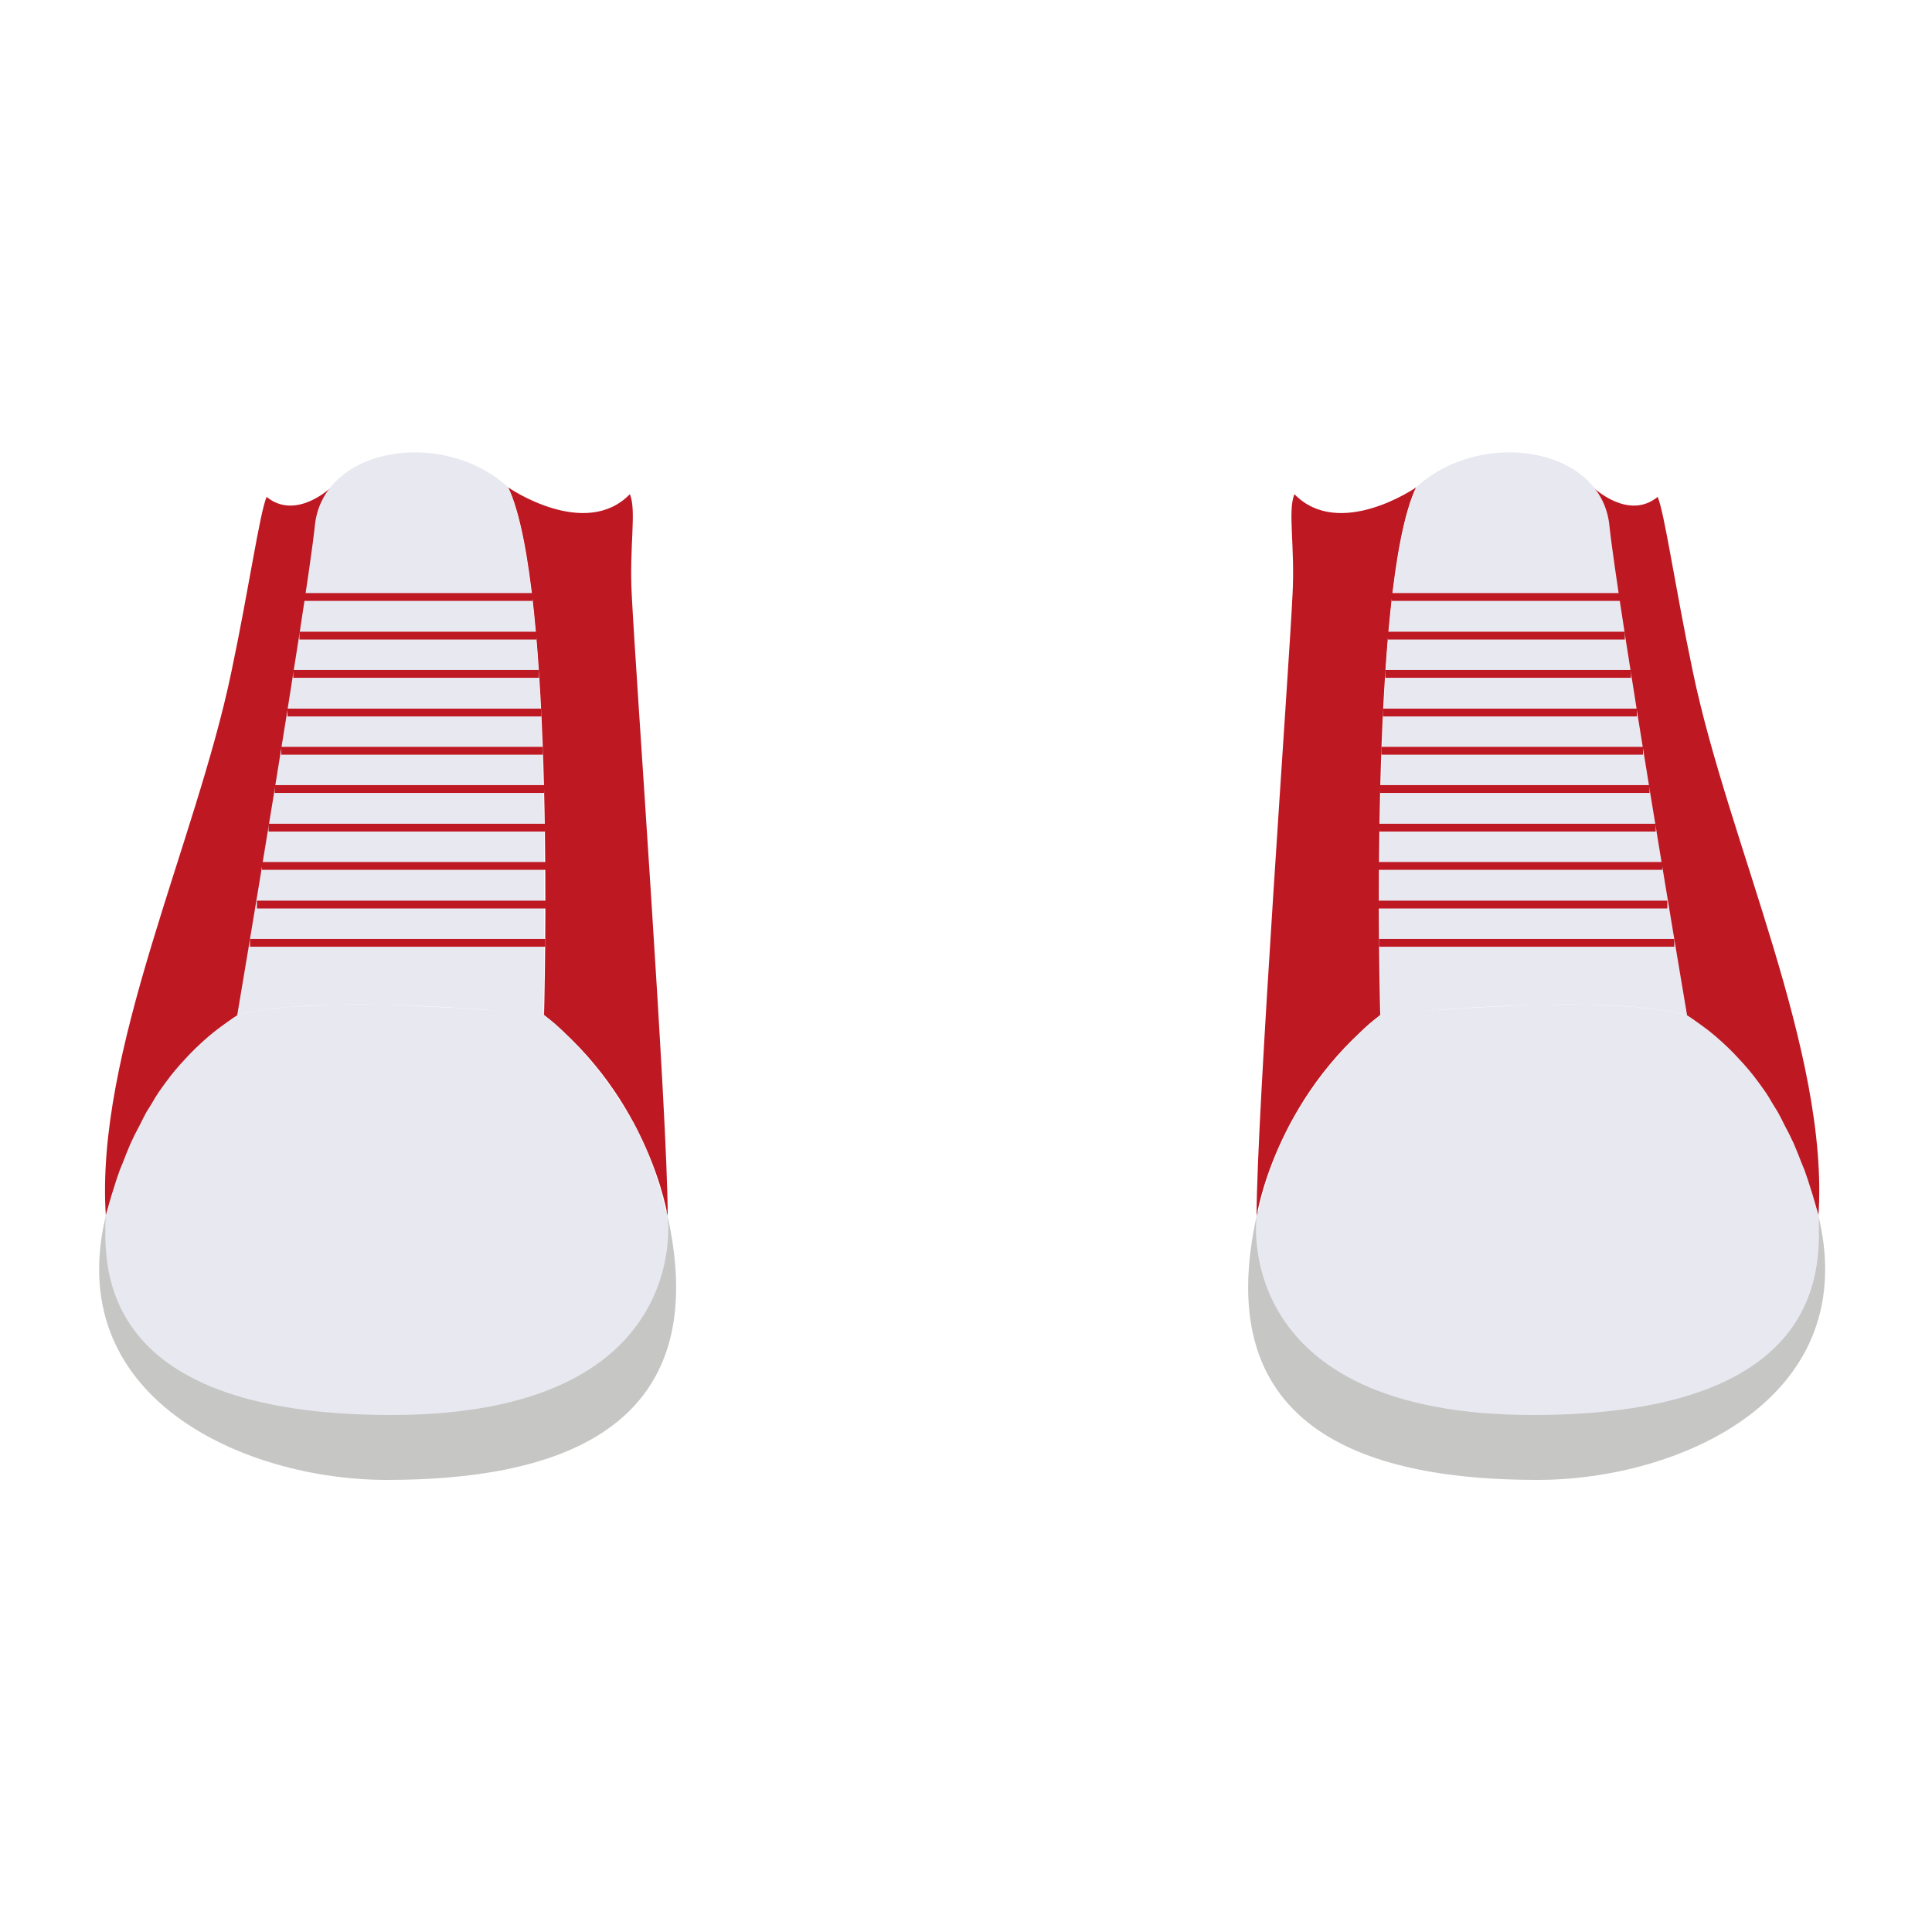 <?xml version="1.0" encoding="utf-8"?>
<!-- Generator: Adobe Illustrator 26.3.1, SVG Export Plug-In . SVG Version: 6.00 Build 0)  -->
<svg version="1.1" id="Layer_1" xmlns="http://www.w3.org/2000/svg" xmlns:xlink="http://www.w3.org/1999/xlink" x="0px" y="0px"
	 viewBox="0 0 500 500" style="enable-background:new 0 0 500 500;" xml:space="preserve">
<style type="text/css">
	.st0{fill:#BE1823;}
	.st1{fill:#C6C6C5;}
	.st2{fill:#E8E8F0;}
	.st3{fill:none;stroke:#BE1823;stroke-width:2.019;stroke-miterlimit:10;}
</style>
<g>
	<g>
		<path class="st0" d="M412.4,126.2c0,0,9,8.6,16.6,2.4l0,0c1.8,4.2,4.5,23.3,9.1,45.2c9.2,44.3,35.4,98.5,32.5,141
			c0,0-7.5-32.6-34.1-52.1"/>
		<path class="st1" d="M325.5,313.5C312,371.4,356,383,397.9,383c36.8,0,85-21.2,72.4-69.6s0,0,0,0L325.5,313.5"/>
		<path class="st0" d="M335,127.9L335,127.9c-1.8,4.2,0.2,13.6-0.5,26.1c-1,20.6-9.3,134.5-9.3,160.8c0,0,4.6-30.4,32-52.1
			c0,0-3.1-110.8,9.3-136.6C366.5,126.2,346.6,139.8,335,127.9z"/>
		<path class="st2" d="M357.2,262.7c0,0,55.7-6.2,79.4,0c0,0-18-106.7-20.1-126.8c-2.1-20.1-33-25.3-50-9.8l-0.8,1.9l-0.8,2.2
			l-1.1,3.9l-0.9,3.9l-0.9,4.7l-0.9,5.9l-0.8,5.9l-0.5,4.9l-0.5,5.4l-0.3,3.4l-0.4,5.9l-0.4,7.4l-0.3,6.5l-0.1,3l-0.1,2.9l-0.1,3.1
			l-0.1,4.4l-0.1,4l-0.1,3.3l-0.1,3.6l0,2.9l0,3.9l0,3.7l0,3.5l0,3.4l0,2.7l0,3.4l0,2.6l0,2.9l0,3.2l0,4l0,2.7l0,2.7l0.1,3.7
			l0.1,3.3L357.2,262.7z"/>
		<path class="st2" d="M325.2,314.8c0,0-7,51.4,71.5,51.4s74-40.9,74-51.4l-0.4-1.4l-0.5-1.8l-0.7-2.4l-0.7-2.2l-0.5-1.6l-0.9-2.6
			l-0.7-1.7l-1.1-2.8l-1-2.4l-1.1-2.3l-1.2-2.3l-0.9-1.8l-0.9-1.7l-1.3-2.1l-1-1.7l-0.9-1.4l-1.5-2.1l-1.5-2l-1.3-1.6l-1.3-1.5
			l-1.1-1.2l-1.5-1.6l-1.3-1.3l-1.7-1.6l-1.7-1.5l-1.7-1.4l-1.2-0.9l-1.5-1.1l-1.7-1.2l-1.4-0.9l-0.9-0.2l-1.7-0.4l-1.5-0.3l-1-0.2
			l-1.4-0.2l-1.6-0.2l-1.8-0.2l-1.8-0.2l-1.6-0.2l-1.7-0.1l-1.9-0.1l-2.2-0.1l-1.8-0.1l-1.6-0.1l-1.8-0.1l-1.9,0l-1.7,0l-2.1,0h-2.1
			l-1.9,0l-2,0l-1.7,0l-1.8,0l-1.9,0.1l-2.1,0.1l-1.8,0.1l-1.7,0.1l-2.5,0.1l-2.1,0.1l-1.4,0.1l-2.1,0.1l-2,0.1l-2,0.1l-2.3,0.2
			l-1.6,0.1l-2,0.1l-1.9,0.1l-1.8,0.1l-1.4,0.1l-1.5,0.1l-1.5,0.1l-1.4,0.1l-1.6,0.2l-1.5,0.2l-1.6,0.2l-1,0.8l-0.9,0.7l-1.2,1
			l-1.2,1.1l-1,1l-0.9,0.9l-0.8,0.8l-1,1l-1.1,1.2l-1,1.1l-1.1,1.3l-0.9,1l-1.2,1.4l-0.8,1l-0.9,1.2l-1,1.4l-0.8,1l-0.7,1l-1,1.5
			l-0.8,1.2l-0.5,0.8l-0.6,0.9l-1.2,1.9l-0.9,1.5l-0.7,1.2l-0.8,1.5l-0.8,1.7l-0.3,0.7l-0.7,1.4l-0.5,1.1l-0.4,1l-0.6,1.5l-0.5,1.3
			l-0.5,1.4l-0.5,1.3l-0.5,1.5l-0.4,1.4l-0.5,1.5l-0.3,1.1l-0.3,1.2l-0.4,1.6l-0.3,1.5L325.2,314.8z"/>
		<g>
			<line class="st3" x1="360.2" y1="154.5" x2="419.2" y2="154.5"/>
			<line class="st3" x1="359.2" y1="164.5" x2="420.5" y2="164.5"/>
			<line class="st3" x1="358.5" y1="174.4" x2="422.1" y2="174.4"/>
			<line class="st3" x1="357.9" y1="184.4" x2="423.6" y2="184.4"/>
			<line class="st3" x1="357.5" y1="194.3" x2="425.2" y2="194.3"/>
			<line class="st3" x1="357.2" y1="204.2" x2="426.9" y2="204.2"/>
			<line class="st3" x1="357" y1="214.2" x2="428.5" y2="214.2"/>
			<line class="st3" x1="356.8" y1="224.1" x2="430.2" y2="224.1"/>
			<line class="st3" x1="356.8" y1="234.1" x2="431.5" y2="234.1"/>
			<line class="st3" x1="356.9" y1="244" x2="433.3" y2="244"/>
		</g>
	</g>
	<g>
		<path class="st0" d="M85.6,126.2c0,0-9,8.6-16.6,2.4l0,0c-1.8,4.2-4.5,23.3-9.1,45.2c-9.2,44.3-35.4,98.5-32.5,141
			c0,0,7.5-32.6,34.1-52.1"/>
		<path class="st1" d="M172.5,313.5C186,371.4,142,383,100.1,383c-36.8,0-85-21.2-72.4-69.6s0,0,0,0L172.5,313.5"/>
		<path class="st0" d="M163,127.9L163,127.9c1.8,4.2-0.2,13.6,0.5,26.1c1,20.6,9.3,134.5,9.3,160.8c0,0-4.6-30.4-32-52.1
			c0,0,3.1-110.8-9.3-136.6C131.5,126.2,151.4,139.8,163,127.9z"/>
		<path class="st2" d="M140.8,262.7c0,0-55.7-6.2-79.4,0c0,0,18-106.7,20.1-126.8c2.1-20.1,33-25.3,50-9.8l0.8,1.9l0.8,2.2l1.1,3.9
			l0.9,3.9l0.9,4.7l0.9,5.9l0.8,5.9l0.5,4.9l0.5,5.4l0.3,3.4l0.4,5.9l0.4,7.4l0.3,6.5l0.1,3l0.1,2.9l0.1,3.1l0.1,4.4l0.1,4l0.1,3.3
			l0.1,3.6l0,2.9l0,3.9l0,3.7l0,3.5l0,3.4l0,2.7l0,3.4l0,2.6l0,2.9l0,3.2l0,4l0,2.7l0,2.7l-0.1,3.7l-0.1,3.3L140.8,262.7z"/>
		<path class="st2" d="M172.8,314.8c0,0,7,51.4-71.5,51.4s-74-40.9-74-51.4l0.4-1.4l0.5-1.8l0.7-2.4l0.7-2.2l0.5-1.6l0.9-2.6
			l0.7-1.7l1.1-2.8l1-2.4l1.1-2.3l1.2-2.3l0.9-1.8l0.9-1.7l1.3-2.1l1-1.7l0.9-1.4l1.5-2.1l1.5-2l1.3-1.6l1.3-1.5l1.1-1.2l1.5-1.6
			l1.3-1.3l1.7-1.6l1.7-1.5l1.7-1.4l1.2-0.9l1.5-1.1l1.7-1.2l1.4-0.9l0.9-0.2l1.7-0.4l1.5-0.3l1-0.2l1.4-0.2l1.6-0.2l1.8-0.2
			l1.8-0.2l1.6-0.2l1.7-0.1l1.9-0.1l2.2-0.1l1.8-0.1l1.6-0.1l1.8-0.1l1.9,0l1.7,0l2.1,0h2.1l1.9,0l2,0l1.7,0l1.8,0l1.9,0.1l2.1,0.1
			l1.8,0.1l1.7,0.1l2.5,0.1l2.1,0.1l1.4,0.1l2.1,0.1l2,0.1l2,0.1l2.3,0.2l1.6,0.1l2,0.1l1.9,0.1l1.8,0.1l1.4,0.1l1.5,0.1l1.5,0.1
			l1.4,0.1l1.6,0.2l1.5,0.2l1.6,0.2l1,0.8l0.9,0.7l1.2,1l1.2,1.1l1,1l0.9,0.9l0.8,0.8l1,1l1.1,1.2l1,1.1l1.1,1.3l0.9,1l1.2,1.4
			l0.8,1l0.9,1.2l1,1.4l0.8,1l0.7,1l1,1.5l0.8,1.2l0.5,0.8l0.6,0.9l1.2,1.9l0.9,1.5l0.7,1.2l0.8,1.5l0.8,1.7l0.3,0.7l0.7,1.4
			l0.5,1.1l0.4,1l0.6,1.5l0.5,1.3l0.5,1.4l0.5,1.3l0.5,1.5l0.4,1.4l0.5,1.5l0.3,1.1l0.3,1.2l0.4,1.6l0.3,1.5L172.8,314.8z"/>
		<g>
			<line class="st3" x1="137.8" y1="154.5" x2="78.8" y2="154.5"/>
			<line class="st3" x1="138.8" y1="164.5" x2="77.5" y2="164.5"/>
			<line class="st3" x1="139.5" y1="174.4" x2="75.9" y2="174.4"/>
			<line class="st3" x1="140.1" y1="184.4" x2="74.4" y2="184.4"/>
			<line class="st3" x1="140.5" y1="194.3" x2="72.8" y2="194.3"/>
			<line class="st3" x1="140.8" y1="204.2" x2="71.1" y2="204.2"/>
			<line class="st3" x1="141" y1="214.2" x2="69.5" y2="214.2"/>
			<line class="st3" x1="141.2" y1="224.1" x2="67.8" y2="224.1"/>
			<line class="st3" x1="141.2" y1="234.1" x2="66.5" y2="234.1"/>
			<line class="st3" x1="141.1" y1="244" x2="64.7" y2="244"/>
		</g>
	</g>
</g>
</svg>
